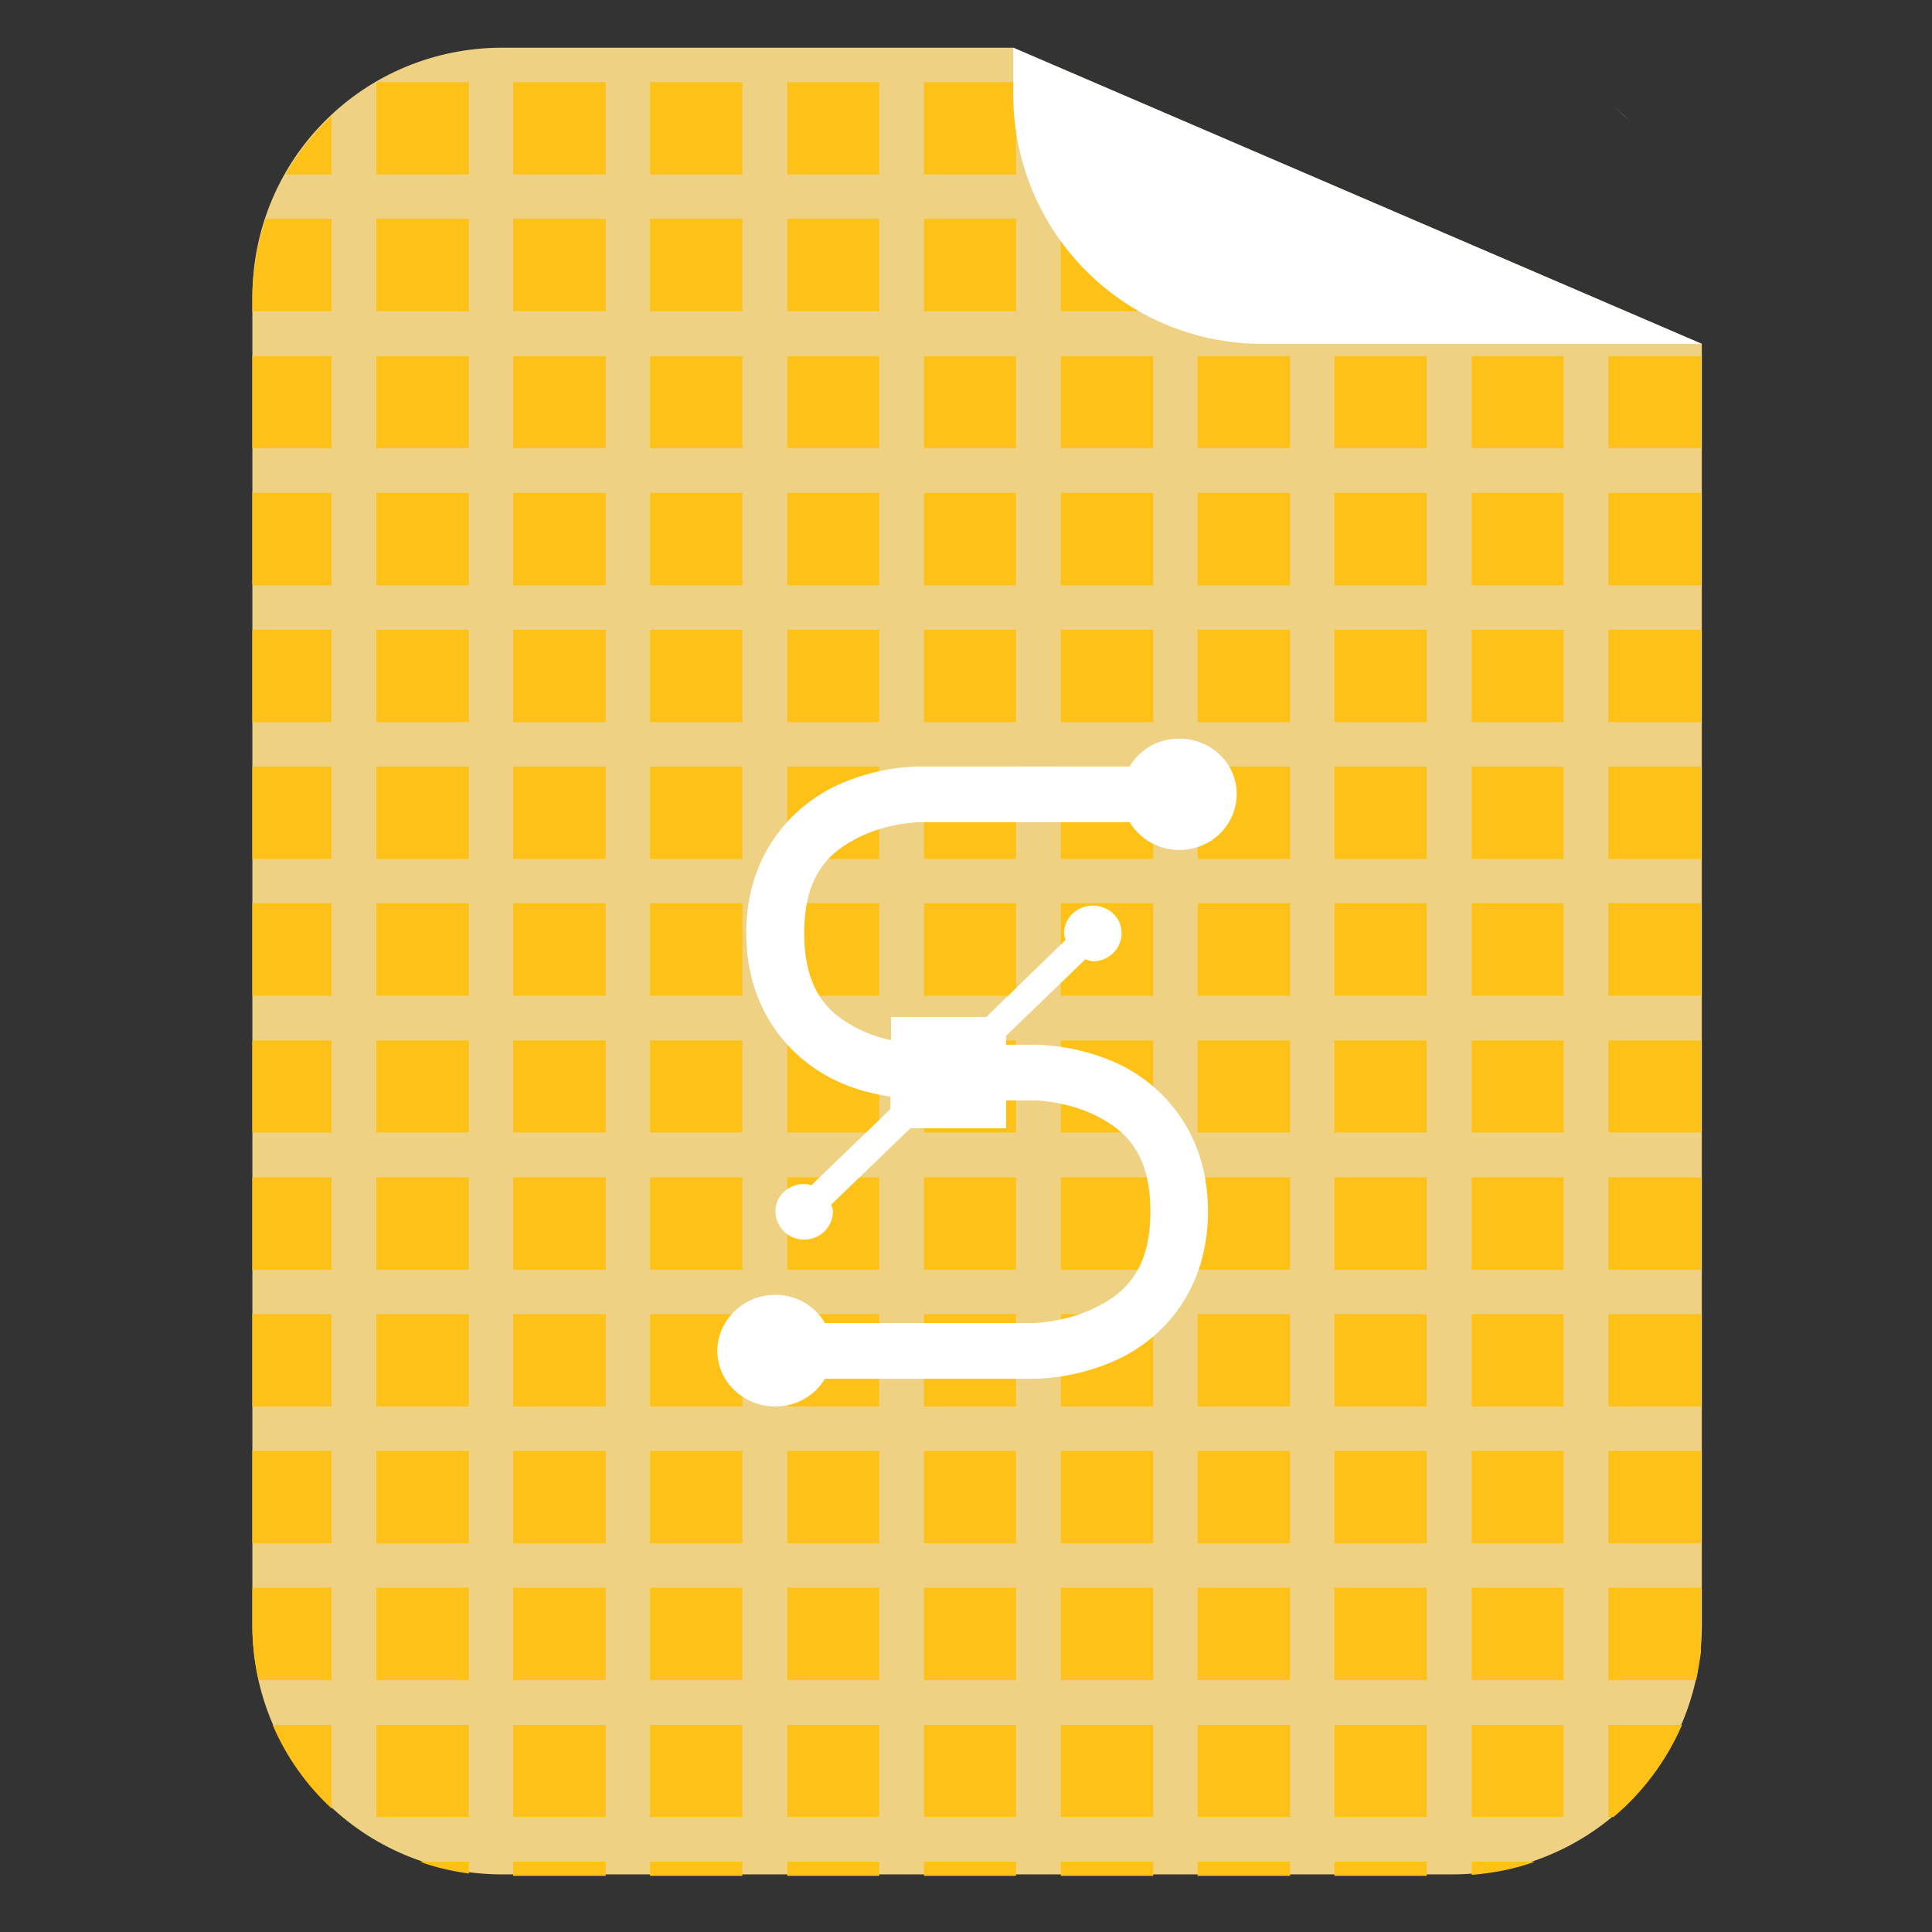 
<svg xmlns="http://www.w3.org/2000/svg" xmlns:xlink="http://www.w3.org/1999/xlink" width="16px" height="16px" viewBox="0 0 16 16" version="1.1">
<rect x="0" y="0" width="16" height="16" fill="#333333" stroke="none"/>
<g id="surface1">
<path style=" stroke:none;fill-rule:nonzero;fill:rgb(93.333%,81.961%,50.98%);fill-opacity:1;" d="M 4.16 0.395 C 3.012 0.395 2.09 1.316 2.09 2.461 L 2.09 13.457 C 2.09 14.602 3.012 15.523 4.16 15.523 L 12.027 15.523 C 13.176 15.523 14.094 14.602 14.094 13.457 L 14.094 2.848 L 8.391 0.395 Z M 12.238 0.406 C 12.379 0.418 12.516 0.445 12.645 0.484 C 12.516 0.445 12.379 0.418 12.238 0.406 Z M 12.645 0.484 C 12.84 0.547 13.02 0.633 13.184 0.746 C 13.02 0.633 12.84 0.547 12.645 0.484 Z M 13.344 0.863 C 13.395 0.906 13.445 0.953 13.492 1 C 13.445 0.949 13.395 0.906 13.344 0.863 Z M 13.344 0.863 "/>
<path style=" stroke:none;fill-rule:nonzero;fill:rgb(99.608%,75.686%,9.02%);fill-opacity:1;" d="M 3.129 0.68 C 3.125 0.684 3.121 0.684 3.117 0.688 L 3.117 1.445 L 3.883 1.445 L 3.883 0.68 Z M 4.25 0.68 L 4.25 1.445 L 5.016 1.445 L 5.016 0.68 Z M 5.383 0.68 L 5.383 1.445 L 6.148 1.445 L 6.148 0.68 Z M 6.52 0.68 L 6.52 1.445 L 7.281 1.445 L 7.281 0.68 Z M 7.652 0.68 L 7.652 1.445 L 8.414 1.445 L 8.414 0.68 Z M 8.785 0.68 L 8.785 1.445 L 9.551 1.445 L 9.551 0.902 L 9.031 0.68 Z M 13.344 0.875 C 13.395 0.918 13.445 0.961 13.492 1.008 C 13.445 0.961 13.395 0.918 13.344 0.875 Z M 2.746 0.961 C 2.598 1.102 2.469 1.266 2.363 1.445 L 2.746 1.445 Z M 9.918 1.062 L 9.918 1.445 L 10.684 1.445 L 10.684 1.391 Z M 2.199 1.812 C 2.133 2.02 2.09 2.242 2.09 2.473 L 2.09 2.578 L 2.746 2.578 L 2.746 1.812 Z M 3.117 1.812 L 3.117 2.578 L 3.883 2.578 L 3.883 1.812 Z M 4.25 1.812 L 4.25 2.578 L 5.016 2.578 L 5.016 1.812 Z M 5.383 1.812 L 5.383 2.578 L 6.148 2.578 L 6.148 1.812 Z M 6.52 1.812 L 6.52 2.578 L 7.281 2.578 L 7.281 1.812 Z M 7.652 1.812 L 7.652 2.578 L 8.414 2.578 L 8.414 1.812 Z M 8.785 1.812 L 8.785 2.578 L 9.551 2.578 L 9.551 1.812 Z M 9.918 1.812 L 9.918 2.578 L 10.684 2.578 L 10.684 1.812 Z M 11.051 1.812 L 11.051 2.578 L 11.816 2.578 L 11.816 1.879 L 11.668 1.812 Z M 12.188 2.035 L 12.188 2.578 L 12.949 2.578 L 12.949 2.363 Z M 13.32 2.523 L 13.32 2.578 L 13.449 2.578 Z M 2.09 2.949 L 2.09 3.711 L 2.746 3.711 L 2.746 2.949 Z M 3.117 2.949 L 3.117 3.711 L 3.883 3.711 L 3.883 2.949 Z M 4.25 2.949 L 4.25 3.711 L 5.016 3.711 L 5.016 2.949 Z M 5.383 2.949 L 5.383 3.711 L 6.148 3.711 L 6.148 2.949 Z M 6.52 2.949 L 6.52 3.711 L 7.281 3.711 L 7.281 2.949 Z M 7.652 2.949 L 7.652 3.711 L 8.414 3.711 L 8.414 2.949 Z M 8.785 2.949 L 8.785 3.711 L 9.551 3.711 L 9.551 2.949 Z M 9.918 2.949 L 9.918 3.711 L 10.684 3.711 L 10.684 2.949 Z M 11.051 2.949 L 11.051 3.711 L 11.816 3.711 L 11.816 2.949 Z M 12.188 2.949 L 12.188 3.711 L 12.949 3.711 L 12.949 2.949 Z M 13.32 2.949 L 13.32 3.711 L 14.086 3.711 L 14.086 2.949 Z M 2.09 4.082 L 2.09 4.848 L 2.746 4.848 L 2.746 4.082 Z M 3.117 4.082 L 3.117 4.848 L 3.883 4.848 L 3.883 4.082 Z M 4.25 4.082 L 4.25 4.848 L 5.016 4.848 L 5.016 4.082 Z M 5.383 4.082 L 5.383 4.848 L 6.148 4.848 L 6.148 4.082 Z M 6.52 4.082 L 6.52 4.848 L 7.281 4.848 L 7.281 4.082 Z M 7.652 4.082 L 7.652 4.848 L 8.414 4.848 L 8.414 4.082 Z M 8.785 4.082 L 8.785 4.848 L 9.551 4.848 L 9.551 4.082 Z M 9.918 4.082 L 9.918 4.848 L 10.684 4.848 L 10.684 4.082 Z M 11.051 4.082 L 11.051 4.848 L 11.816 4.848 L 11.816 4.082 Z M 12.188 4.082 L 12.188 4.848 L 12.949 4.848 L 12.949 4.082 Z M 13.32 4.082 L 13.32 4.848 L 14.086 4.848 L 14.086 4.082 Z M 2.09 5.215 L 2.09 5.98 L 2.746 5.98 L 2.746 5.215 Z M 3.117 5.215 L 3.117 5.98 L 3.883 5.98 L 3.883 5.215 Z M 4.25 5.215 L 4.25 5.98 L 5.016 5.98 L 5.016 5.215 Z M 5.383 5.215 L 5.383 5.98 L 6.148 5.98 L 6.148 5.215 Z M 6.52 5.215 L 6.52 5.98 L 7.281 5.98 L 7.281 5.215 Z M 7.652 5.215 L 7.652 5.98 L 8.414 5.98 L 8.414 5.215 Z M 8.785 5.215 L 8.785 5.98 L 9.551 5.98 L 9.551 5.215 Z M 9.918 5.215 L 9.918 5.98 L 10.684 5.98 L 10.684 5.215 Z M 11.051 5.215 L 11.051 5.98 L 11.816 5.98 L 11.816 5.215 Z M 12.188 5.215 L 12.188 5.98 L 12.949 5.98 L 12.949 5.215 Z M 13.32 5.215 L 13.32 5.98 L 14.086 5.98 L 14.086 5.215 Z M 2.09 6.348 L 2.09 7.113 L 2.746 7.113 L 2.746 6.348 Z M 3.117 6.348 L 3.117 7.113 L 3.883 7.113 L 3.883 6.348 Z M 4.25 6.348 L 4.25 7.113 L 5.016 7.113 L 5.016 6.348 Z M 5.383 6.348 L 5.383 7.113 L 6.148 7.113 L 6.148 6.348 Z M 6.52 6.348 L 6.52 7.113 L 7.281 7.113 L 7.281 6.348 Z M 7.652 6.348 L 7.652 7.113 L 8.414 7.113 L 8.414 6.348 Z M 8.785 6.348 L 8.785 7.113 L 9.551 7.113 L 9.551 6.348 Z M 9.918 6.348 L 9.918 7.113 L 10.684 7.113 L 10.684 6.348 Z M 11.051 6.348 L 11.051 7.113 L 11.816 7.113 L 11.816 6.348 Z M 12.188 6.348 L 12.188 7.113 L 12.949 7.113 L 12.949 6.348 Z M 13.32 6.348 L 13.32 7.113 L 14.086 7.113 L 14.086 6.348 Z M 2.09 7.48 L 2.09 8.246 L 2.746 8.246 L 2.746 7.48 Z M 3.117 7.48 L 3.117 8.246 L 3.883 8.246 L 3.883 7.48 Z M 4.25 7.48 L 4.25 8.246 L 5.016 8.246 L 5.016 7.48 Z M 5.383 7.48 L 5.383 8.246 L 6.148 8.246 L 6.148 7.48 Z M 6.52 7.48 L 6.52 8.246 L 7.281 8.246 L 7.281 7.48 Z M 7.652 7.48 L 7.652 8.246 L 8.414 8.246 L 8.414 7.48 Z M 8.785 7.48 L 8.785 8.246 L 9.551 8.246 L 9.551 7.48 Z M 9.918 7.48 L 9.918 8.246 L 10.684 8.246 L 10.684 7.48 Z M 11.051 7.48 L 11.051 8.246 L 11.816 8.246 L 11.816 7.48 Z M 12.188 7.48 L 12.188 8.246 L 12.949 8.246 L 12.949 7.48 Z M 13.32 7.48 L 13.32 8.246 L 14.086 8.246 L 14.086 7.48 Z M 2.09 8.617 L 2.09 9.379 L 2.746 9.379 L 2.746 8.617 Z M 3.117 8.617 L 3.117 9.379 L 3.883 9.379 L 3.883 8.617 Z M 4.25 8.617 L 4.25 9.379 L 5.016 9.379 L 5.016 8.617 Z M 5.383 8.617 L 5.383 9.379 L 6.148 9.379 L 6.148 8.617 Z M 6.52 8.617 L 6.52 9.379 L 7.281 9.379 L 7.281 8.617 Z M 7.652 8.617 L 7.652 9.379 L 8.414 9.379 L 8.414 8.617 Z M 8.785 8.617 L 8.785 9.379 L 9.551 9.379 L 9.551 8.617 Z M 9.918 8.617 L 9.918 9.379 L 10.684 9.379 L 10.684 8.617 Z M 11.051 8.617 L 11.051 9.379 L 11.816 9.379 L 11.816 8.617 Z M 12.188 8.617 L 12.188 9.379 L 12.949 9.379 L 12.949 8.617 Z M 13.32 8.617 L 13.32 9.379 L 14.086 9.379 L 14.086 8.617 Z M 2.09 9.75 L 2.09 10.516 L 2.746 10.516 L 2.746 9.75 Z M 3.117 9.75 L 3.117 10.516 L 3.883 10.516 L 3.883 9.75 Z M 4.25 9.75 L 4.25 10.516 L 5.016 10.516 L 5.016 9.75 Z M 5.383 9.75 L 5.383 10.516 L 6.148 10.516 L 6.148 9.75 Z M 6.52 9.75 L 6.52 10.516 L 7.281 10.516 L 7.281 9.75 Z M 7.652 9.75 L 7.652 10.516 L 8.414 10.516 L 8.414 9.75 Z M 8.785 9.75 L 8.785 10.516 L 9.551 10.516 L 9.551 9.75 Z M 9.918 9.75 L 9.918 10.516 L 10.684 10.516 L 10.684 9.75 Z M 11.051 9.75 L 11.051 10.516 L 11.816 10.516 L 11.816 9.75 Z M 12.188 9.75 L 12.188 10.516 L 12.949 10.516 L 12.949 9.75 Z M 13.32 9.75 L 13.32 10.516 L 14.086 10.516 L 14.086 9.75 Z M 2.09 10.883 L 2.09 11.648 L 2.746 11.648 L 2.746 10.883 Z M 3.117 10.883 L 3.117 11.648 L 3.883 11.648 L 3.883 10.883 Z M 4.25 10.883 L 4.25 11.648 L 5.016 11.648 L 5.016 10.883 Z M 5.383 10.883 L 5.383 11.648 L 6.148 11.648 L 6.148 10.883 Z M 6.52 10.883 L 6.52 11.648 L 7.281 11.648 L 7.281 10.883 Z M 7.652 10.883 L 7.652 11.648 L 8.414 11.648 L 8.414 10.883 Z M 8.785 10.883 L 8.785 11.648 L 9.551 11.648 L 9.551 10.883 Z M 9.918 10.883 L 9.918 11.648 L 10.684 11.648 L 10.684 10.883 Z M 11.051 10.883 L 11.051 11.648 L 11.816 11.648 L 11.816 10.883 Z M 12.188 10.883 L 12.188 11.648 L 12.949 11.648 L 12.949 10.883 Z M 13.32 10.883 L 13.32 11.648 L 14.086 11.648 L 14.086 10.883 Z M 2.09 12.016 L 2.09 12.781 L 2.746 12.781 L 2.746 12.016 Z M 3.117 12.016 L 3.117 12.781 L 3.883 12.781 L 3.883 12.016 Z M 4.25 12.016 L 4.25 12.781 L 5.016 12.781 L 5.016 12.016 Z M 5.383 12.016 L 5.383 12.781 L 6.148 12.781 L 6.148 12.016 Z M 6.52 12.016 L 6.52 12.781 L 7.281 12.781 L 7.281 12.016 Z M 7.652 12.016 L 7.652 12.781 L 8.414 12.781 L 8.414 12.016 Z M 8.785 12.016 L 8.785 12.781 L 9.551 12.781 L 9.551 12.016 Z M 9.918 12.016 L 9.918 12.781 L 10.684 12.781 L 10.684 12.016 Z M 11.051 12.016 L 11.051 12.781 L 11.816 12.781 L 11.816 12.016 Z M 12.188 12.016 L 12.188 12.781 L 12.949 12.781 L 12.949 12.016 Z M 13.32 12.016 L 13.32 12.781 L 14.086 12.781 L 14.086 12.016 Z M 2.09 13.148 L 2.09 13.469 C 2.09 13.621 2.109 13.77 2.141 13.914 L 2.746 13.914 L 2.746 13.148 Z M 3.117 13.148 L 3.117 13.914 L 3.883 13.914 L 3.883 13.148 Z M 4.25 13.148 L 4.25 13.914 L 5.016 13.914 L 5.016 13.148 Z M 5.383 13.148 L 5.383 13.914 L 6.148 13.914 L 6.148 13.148 Z M 6.52 13.148 L 6.52 13.914 L 7.281 13.914 L 7.281 13.148 Z M 7.652 13.148 L 7.652 13.914 L 8.414 13.914 L 8.414 13.148 Z M 8.785 13.148 L 8.785 13.914 L 9.551 13.914 L 9.551 13.148 Z M 9.918 13.148 L 9.918 13.914 L 10.684 13.914 L 10.684 13.148 Z M 11.051 13.148 L 11.051 13.914 L 11.816 13.914 L 11.816 13.148 Z M 12.188 13.148 L 12.188 13.914 L 12.949 13.914 L 12.949 13.148 Z M 13.32 13.148 L 13.32 13.914 L 14.047 13.914 C 14.062 13.84 14.074 13.766 14.086 13.688 L 14.086 13.148 Z M 2.258 14.285 C 2.371 14.551 2.539 14.785 2.746 14.977 L 2.746 14.285 Z M 3.117 14.285 L 3.117 15.047 L 3.883 15.047 L 3.883 14.285 Z M 4.25 14.285 L 4.25 15.047 L 5.016 15.047 L 5.016 14.285 Z M 5.383 14.285 L 5.383 15.047 L 6.148 15.047 L 6.148 14.285 Z M 6.52 14.285 L 6.52 15.047 L 7.281 15.047 L 7.281 14.285 Z M 7.652 14.285 L 7.652 15.047 L 8.414 15.047 L 8.414 14.285 Z M 8.785 14.285 L 8.785 15.047 L 9.551 15.047 L 9.551 14.285 Z M 9.918 14.285 L 9.918 15.047 L 10.684 15.047 L 10.684 14.285 Z M 11.051 14.285 L 11.051 15.047 L 11.816 15.047 L 11.816 14.285 Z M 12.188 14.285 L 12.188 15.047 L 12.949 15.047 L 12.949 14.285 Z M 13.32 14.285 L 13.32 15.047 L 13.363 15.047 C 13.605 14.844 13.801 14.582 13.93 14.285 Z M 3.477 15.418 C 3.605 15.465 3.742 15.496 3.883 15.516 L 3.883 15.418 Z M 4.25 15.418 L 4.25 15.535 L 5.016 15.535 L 5.016 15.418 Z M 5.383 15.418 L 5.383 15.535 L 6.148 15.535 L 6.148 15.418 Z M 6.52 15.418 L 6.52 15.535 L 7.281 15.535 L 7.281 15.418 Z M 7.652 15.418 L 7.652 15.535 L 8.414 15.535 L 8.414 15.418 Z M 8.785 15.418 L 8.785 15.535 L 9.551 15.535 L 9.551 15.418 Z M 9.918 15.418 L 9.918 15.535 L 10.684 15.535 L 10.684 15.418 Z M 11.051 15.418 L 11.051 15.535 L 11.816 15.535 L 11.816 15.418 Z M 12.188 15.418 L 12.188 15.527 C 12.371 15.512 12.547 15.477 12.711 15.418 Z M 12.188 15.418 "/>
<path style=" stroke:none;fill-rule:nonzero;fill:rgb(100%,100%,100%);fill-opacity:1;" d="M 14.094 2.848 L 8.391 0.395 L 8.391 0.777 C 8.391 1.926 9.312 2.848 10.457 2.848 Z M 14.094 2.848 "/>
<path style=" stroke:none;fill-rule:nonzero;fill:rgb(100%,100%,100%);fill-opacity:1;" d="M 9.766 6.117 C 9.59 6.117 9.438 6.207 9.355 6.348 L 7.617 6.348 C 7.617 6.348 7.27 6.34 6.914 6.512 C 6.559 6.684 6.18 7.074 6.18 7.727 C 6.18 8.383 6.559 8.773 6.914 8.945 C 7.082 9.027 7.246 9.062 7.375 9.082 L 7.375 9.184 L 6.719 9.816 C 6.699 9.812 6.68 9.805 6.66 9.805 C 6.527 9.805 6.422 9.906 6.422 10.031 C 6.422 10.16 6.527 10.266 6.66 10.266 C 6.793 10.266 6.898 10.16 6.898 10.031 C 6.898 10.012 6.891 9.996 6.883 9.977 L 7.539 9.344 L 8.332 9.344 L 8.332 9.113 L 8.57 9.113 C 8.57 9.113 8.824 9.117 9.066 9.234 C 9.305 9.352 9.527 9.535 9.527 10.031 C 9.527 10.531 9.305 10.715 9.066 10.832 C 8.824 10.949 8.57 10.957 8.57 10.957 L 6.832 10.957 C 6.75 10.816 6.598 10.723 6.422 10.723 C 6.156 10.723 5.941 10.934 5.941 11.188 C 5.941 11.441 6.156 11.648 6.422 11.648 C 6.598 11.648 6.75 11.555 6.832 11.418 L 8.57 11.418 C 8.57 11.418 8.918 11.422 9.273 11.25 C 9.629 11.078 10.004 10.688 10.004 10.031 C 10.004 9.379 9.629 8.988 9.273 8.816 C 8.918 8.645 8.57 8.652 8.57 8.652 L 8.332 8.652 L 8.332 8.578 L 8.988 7.945 C 9.012 7.949 9.027 7.961 9.051 7.961 C 9.184 7.961 9.289 7.855 9.289 7.727 C 9.289 7.602 9.184 7.5 9.051 7.5 C 8.918 7.5 8.812 7.602 8.812 7.727 C 8.812 7.75 8.82 7.766 8.824 7.785 L 8.168 8.422 L 7.379 8.422 L 7.379 8.613 C 7.297 8.598 7.211 8.57 7.121 8.527 C 6.883 8.41 6.66 8.227 6.66 7.727 C 6.66 7.23 6.883 7.047 7.121 6.93 C 7.363 6.812 7.617 6.809 7.617 6.809 L 9.355 6.809 C 9.438 6.945 9.59 7.039 9.766 7.039 C 10.031 7.039 10.242 6.832 10.242 6.574 C 10.242 6.324 10.031 6.117 9.766 6.117 Z M 9.766 6.117 "/>
</g>
</svg>
